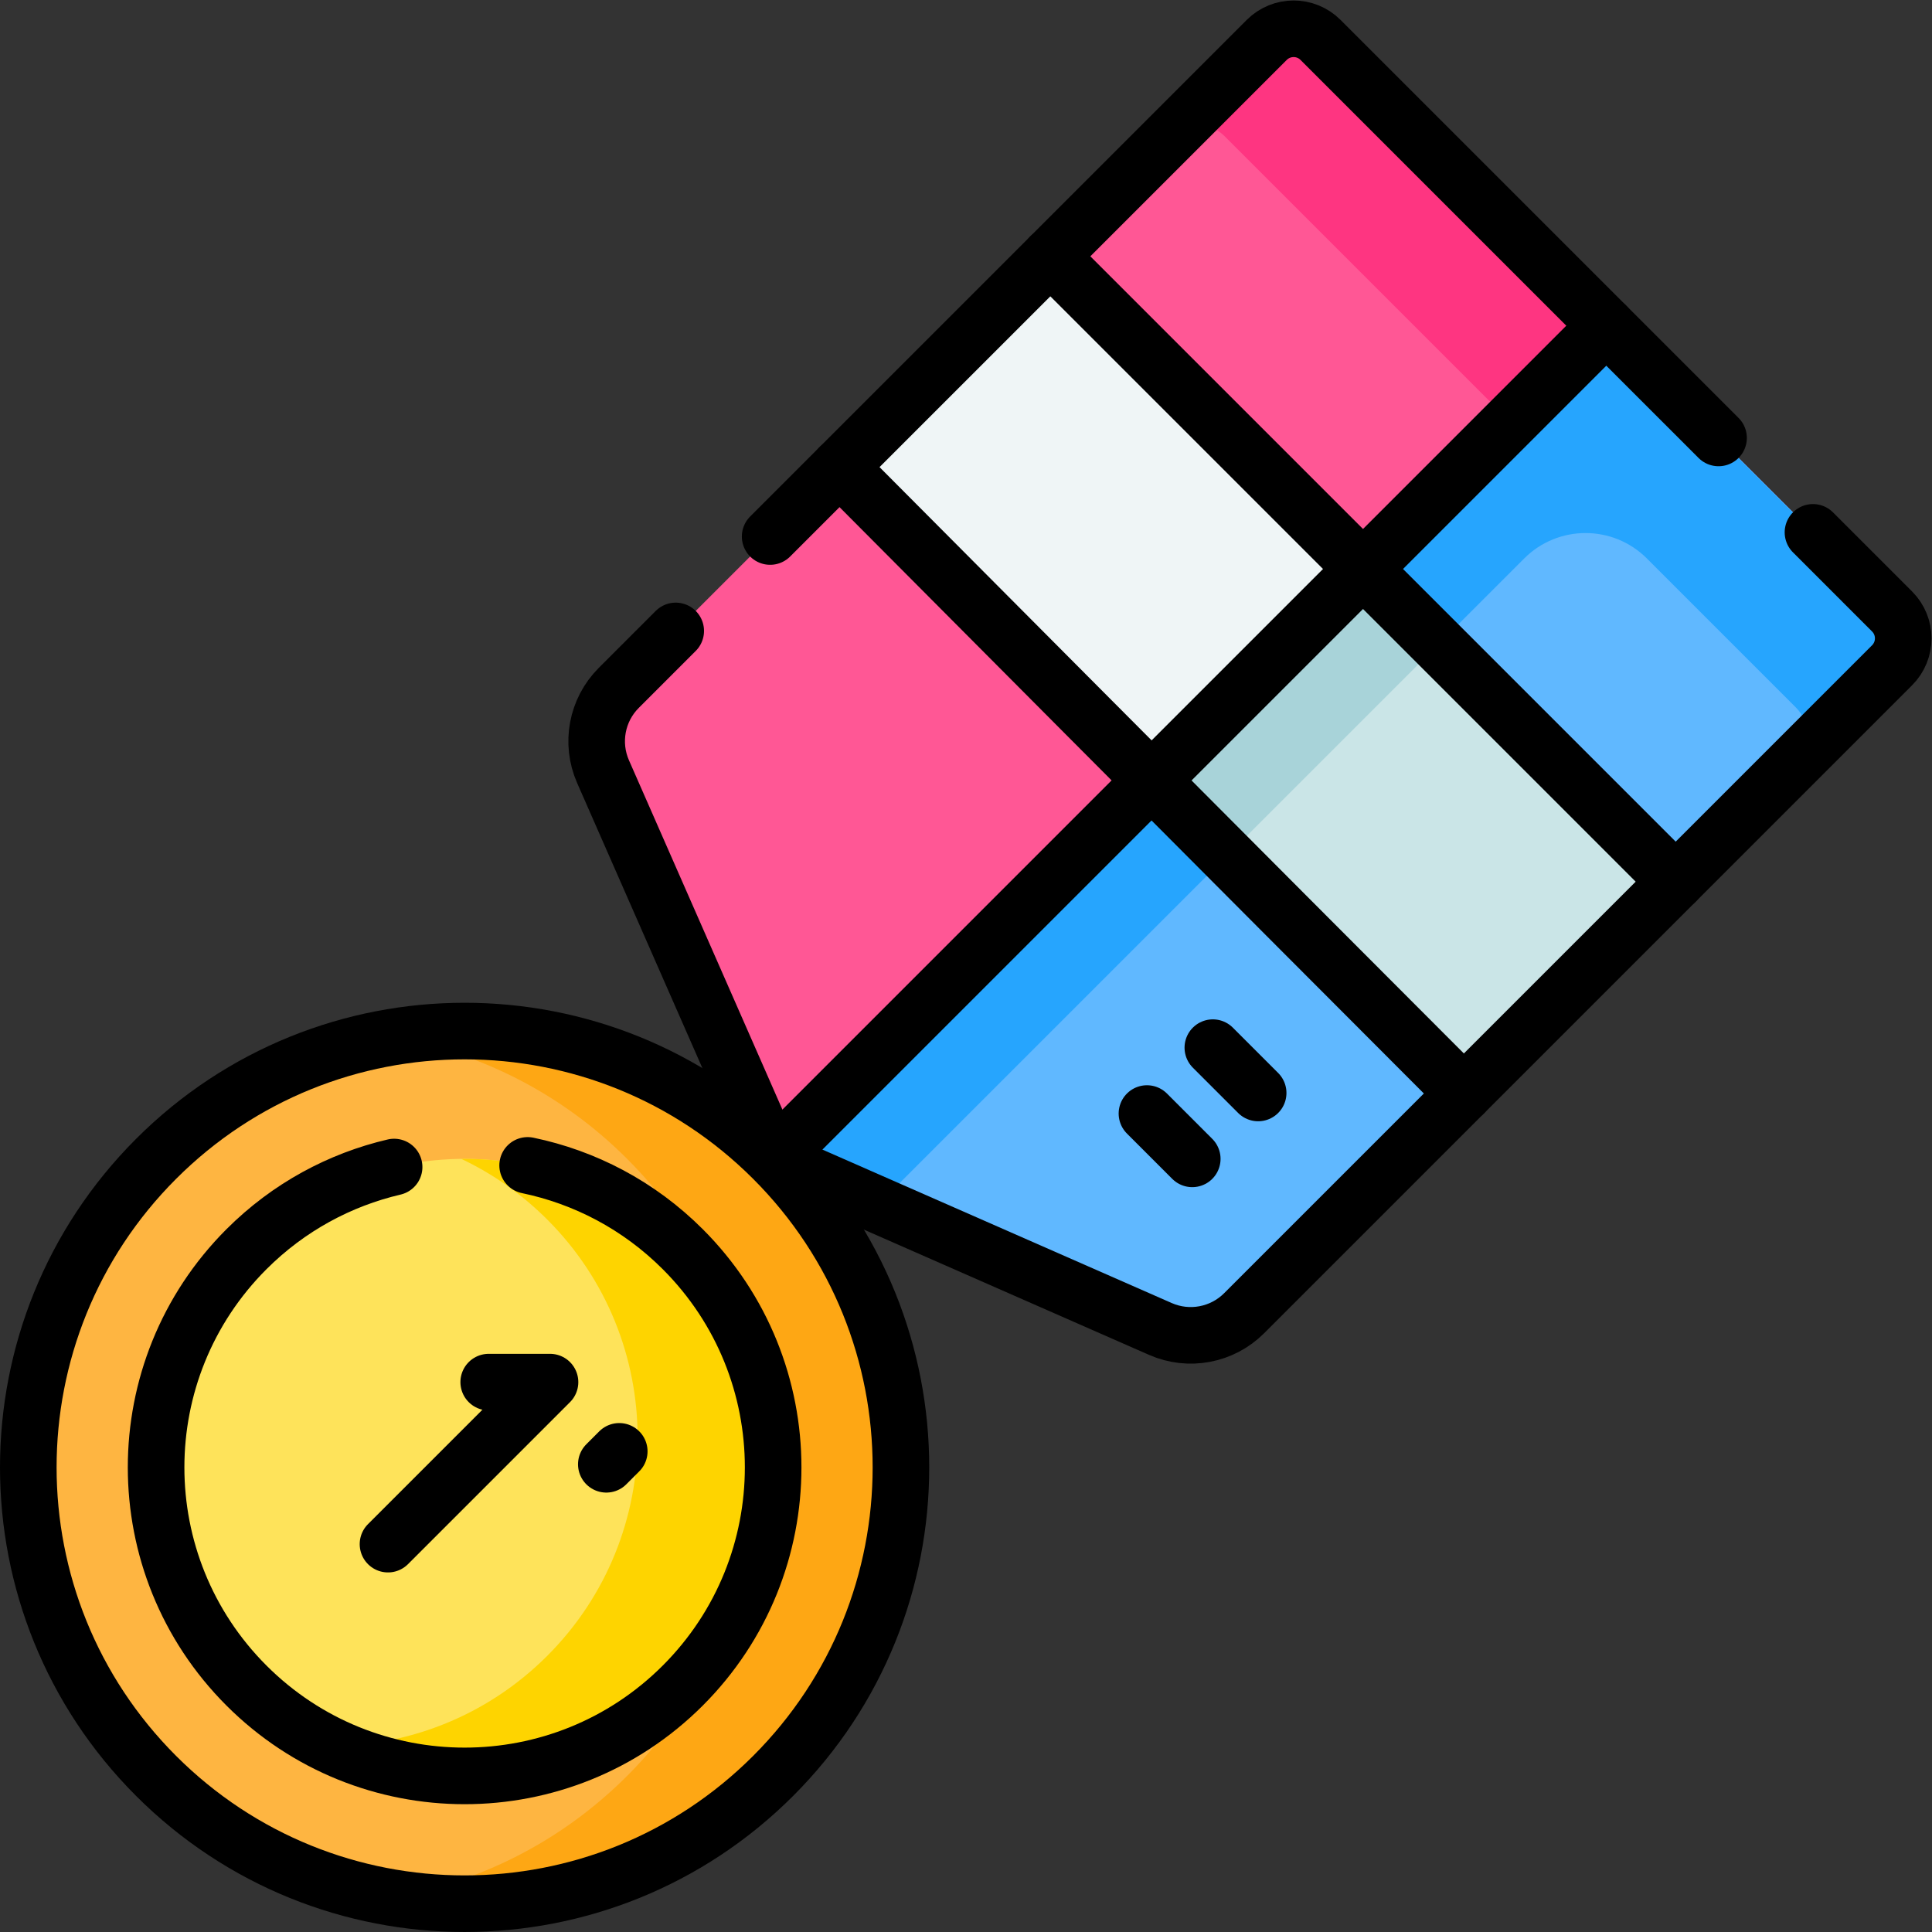 <?xml version="1.0" encoding="UTF-8" standalone="no"?>
<!-- Created with Inkscape (http://www.inkscape.org/) -->

<svg
   version="1.1"
   id="svg9"
   xml:space="preserve"
   width="682.667"
   height="682.667"
   viewBox="0 0 682.667 682.667"
   xmlns="http://www.w3.org/2000/svg"
   xmlns:svg="http://www.w3.org/2000/svg"><rect x="0" y="0" width="682.667" height="682.667" fill="#333333" stroke="none"/><defs
     id="defs13"><clipPath
       clipPathUnits="userSpaceOnUse"
       id="clipPath23"><path
         d="M 0,512 H 512 V 0 H 0 Z"
         id="path21" /></clipPath></defs><g
     id="g15"
     transform="matrix(1.333,0,0,-1.333,0,682.667)"><g
       id="g17"><g
         id="g19"
         clip-path="url(#clipPath23)"><g
           id="g25"
           transform="translate(307.596,159.849)"><path
             d="m 0,0 -102.653,45.095 -45.095,102.653 c -3.315,7.547 -1.66,16.356 4.169,22.186 L 28.185,341.698 c 3.939,3.938 10.323,3.938 14.261,0 L 193.95,190.194 c 3.938,-3.938 3.938,-10.323 0,-14.261 L 22.186,4.169 C 16.356,-1.66 7.547,-3.315 0,0"
             style="fill:#ff5795;fill-opacity:1;fill-rule:nonzero;stroke:none"
             id="path27" /></g><g
           id="g29"
           transform="translate(388.034,222.269)"><path
             d="m 0,0 56.152,56.151 -165.765,165.765 -55.868,-55.868 C -161.944,162.478 -51.699,51.703 0,0"
             style="fill:#eff5f6;fill-opacity:1;fill-rule:nonzero;stroke:none"
             id="path31" /></g><g
           id="g33"
           transform="translate(501.55,335.78)"><path
             d="m 0,0 -25.48,-25.47 c 3.94,3.94 3.94,10.32 0,14.26 l -151.5,151.5 c -3.94,3.94 -10.32,3.94 -14.26,0 l 25.47,25.48 c 3.94,3.93 10.32,3.93 14.26,0 L 0,14.26 C 3.93,10.32 3.93,3.94 0,0"
             style="fill:#fe3581;fill-opacity:1;fill-rule:nonzero;stroke:none"
             id="path35" /></g><g
           id="g37"
           transform="translate(501.546,335.782)"><path
             d="m 0,0 -171.764,-171.764 c -5.829,-5.829 -14.638,-7.485 -22.186,-4.169 L -296.603,-130.838 -75.751,90.013 0,14.261 C 3.938,10.323 3.938,3.938 0,0"
             style="fill:#60b8ff;fill-opacity:1;fill-rule:nonzero;stroke:none"
             id="path39" /></g><g
           id="g41"
           transform="translate(501.55,350.04)"><path
             d="m 0,0 -75.755,75.754 -0.005,-0.004 -220.847,-220.847 27.749,-12.19 171.345,171.346 c 8.976,8.975 23.529,8.975 32.505,-10e-4 L -25.48,-25.47 c 3.94,-3.94 3.94,-10.32 0,-14.259 L 0,-14.26 C 3.93,-10.32 3.93,-3.94 0,0"
             style="fill:#26a5fe;fill-opacity:1;fill-rule:nonzero;stroke:none"
             id="path43" /></g><g
           id="g45"
           transform="translate(388.034,222.269)"><path
             d="M 0,0 56.152,56.151 -26.731,139.034 -82.834,82.931 C -55.244,55.266 -27.626,27.628 0,0"
             style="fill:#cae5e7;fill-opacity:1;fill-rule:nonzero;stroke:none"
             id="path47" /></g><g
           id="g49"
           transform="translate(325.144,285.206)"><path
             d="M 0,0 56.128,56.128 36.159,76.098 -19.944,19.995 C -13.297,13.329 -6.651,6.662 0,0"
             style="fill:#a8d3d9;fill-opacity:1;fill-rule:nonzero;stroke:none"
             id="path51" /></g><g
           id="g53"
           transform="translate(425.79,425.79)"><path
             d="M 0,0 -25.47,-25.47 -220.85,-220.85"
             style="fill:none;stroke:#000000;stroke-width:15;stroke-linecap:round;stroke-linejoin:round;stroke-miterlimit:10;stroke-dasharray:none;stroke-opacity:1"
             id="path55" /></g><g
           id="g57"
           transform="translate(179.119,344.884)"><path
             d="m 0,0 -15.101,-15.102 c -5.83,-5.829 -7.485,-14.638 -4.169,-22.186 l 45.094,-102.652 102.653,-45.095 c 7.548,-3.316 16.357,-1.66 22.187,4.169 L 322.427,-9.102 c 3.939,3.938 3.939,10.323 0,14.261 l -20.969,20.969"
             style="fill:none;stroke:#000000;stroke-width:15;stroke-linecap:round;stroke-linejoin:round;stroke-miterlimit:10;stroke-dasharray:none;stroke-opacity:1"
             id="path59" /></g><g
           id="g61"
           transform="translate(455.549,396.04)"><path
             d="m 0,0 -105.507,105.506 c -3.938,3.938 -10.323,3.938 -14.261,0 L -251.402,-26.128"
             style="fill:none;stroke:#000000;stroke-width:15;stroke-linecap:round;stroke-linejoin:round;stroke-miterlimit:10;stroke-dasharray:none;stroke-opacity:1"
             id="path63" /></g><g
           id="g65"
           transform="translate(204.943,41.377)"><path
             d="m 0,0 c -45.167,-45.167 -118.399,-45.167 -163.567,0 -45.167,45.168 -45.167,118.399 0,163.567 45.168,45.167 118.4,45.167 163.567,0 C 45.168,118.399 45.168,45.168 0,0"
             style="fill:#feb541;fill-opacity:1;fill-rule:nonzero;stroke:none"
             id="path67" /></g><g
           id="g69"
           transform="translate(204.94,41.381)"><path
             d="m 0,0 c -27.52,-27.53 -65.47,-38.28 -101.13,-32.26 22.86,3.86 44.79,14.62 62.43,32.26 45.17,45.16 45.17,118.4 0,163.56 -17.64,17.64 -39.57,28.399 -62.43,32.259 35.66,6.02 73.61,-4.73 101.13,-32.259 C 45.17,118.4 45.17,45.16 0,0"
             style="fill:#fea714;fill-opacity:1;fill-rule:nonzero;stroke:none"
             id="path71" /></g><g
           id="g73"
           transform="translate(204.943,41.377)"><path
             d="m 0,0 c -45.167,-45.167 -118.399,-45.167 -163.567,0 -45.167,45.168 -45.167,118.399 0,163.567 45.168,45.167 118.4,45.167 163.567,0 C 45.168,118.399 45.168,45.168 0,0 Z"
             style="fill:none;stroke:#000000;stroke-width:15;stroke-linecap:round;stroke-linejoin:round;stroke-miterlimit:10;stroke-dasharray:none;stroke-opacity:1"
             id="path75" /></g><g
           id="g77"
           transform="translate(180.989,65.331)"><path
             d="m 0,0 c -31.938,-31.938 -83.721,-31.938 -115.659,0 -31.939,31.938 -31.939,83.721 0,115.659 31.938,31.938 83.721,31.938 115.659,0 C 31.938,83.721 31.938,31.938 0,0"
             style="fill:#fee35a;fill-opacity:1;fill-rule:nonzero;stroke:none"
             id="path79" /></g><g
           id="g81"
           transform="translate(180.992,65.329)"><path
             d="m 0,0 c -25.122,-25.123 -62.519,-30.479 -92.891,-16.079 20.638,0.213 41.212,8.204 56.961,23.954 31.945,31.934 31.945,83.719 0,115.653 -6.822,6.812 -14.537,12.179 -22.773,16.079 C -37.481,139.83 -16.195,131.849 0,115.664 31.934,83.719 31.934,31.945 0,0"
             style="fill:#fed400;fill-opacity:1;fill-rule:nonzero;stroke:none"
             id="path83" /></g><g
           id="g85"
           transform="translate(104.47,202.775)"><path
             d="m 0,0 c -14.343,-3.353 -27.958,-10.604 -39.14,-21.785 -31.938,-31.939 -31.938,-83.721 0,-115.659 31.939,-31.939 83.721,-31.939 115.66,0 31.938,31.938 31.938,83.72 0,115.659 C 64.824,-10.09 50.464,-2.696 35.395,0.434"
             style="fill:none;stroke:#000000;stroke-width:15;stroke-linecap:round;stroke-linejoin:round;stroke-miterlimit:10;stroke-dasharray:none;stroke-opacity:1"
             id="path87" /></g><g
           id="g89"
           transform="translate(222.552,388.317)"><path
             d="M 0,0 C 3.538,-3.57 113.782,-114.345 165.481,-166.048"
             style="fill:none;stroke:#000000;stroke-width:15;stroke-linecap:round;stroke-linejoin:round;stroke-miterlimit:10;stroke-dasharray:none;stroke-opacity:1"
             id="path91" /></g><g
           id="g93"
           transform="translate(444.185,278.421)"><path
             d="M 0,0 -165.765,165.765"
             style="fill:none;stroke:#000000;stroke-width:15;stroke-linecap:round;stroke-linejoin:round;stroke-miterlimit:10;stroke-dasharray:none;stroke-opacity:1"
             id="path95" /></g><g
           id="g97"
           transform="translate(321.496,234.42)"><path
             d="M 0,0 12.012,-12.012"
             style="fill:none;stroke:#000000;stroke-width:15;stroke-linecap:round;stroke-linejoin:round;stroke-miterlimit:10;stroke-dasharray:none;stroke-opacity:1"
             id="path99" /></g><g
           id="g101"
           transform="translate(304.029,216.954)"><path
             d="M 0,0 12.012,-12.012"
             style="fill:none;stroke:#000000;stroke-width:15;stroke-linecap:round;stroke-linejoin:round;stroke-miterlimit:10;stroke-dasharray:none;stroke-opacity:1"
             id="path103" /></g><g
           id="g105"
           transform="translate(129.546,145.761)"><path
             d="M 0,0 H 16.251 L -26.697,-42.948"
             style="fill:none;stroke:#000000;stroke-width:15;stroke-linecap:round;stroke-linejoin:round;stroke-miterlimit:10;stroke-dasharray:none;stroke-opacity:1"
             id="path107" /></g><g
           id="g109"
           transform="translate(164.149,127.409)"><path
             d="M 0,0 -3.429,-3.429"
             style="fill:none;stroke:#000000;stroke-width:15;stroke-linecap:round;stroke-linejoin:round;stroke-miterlimit:10;stroke-dasharray:none;stroke-opacity:1"
             id="path111" /></g></g></g></g></svg>
